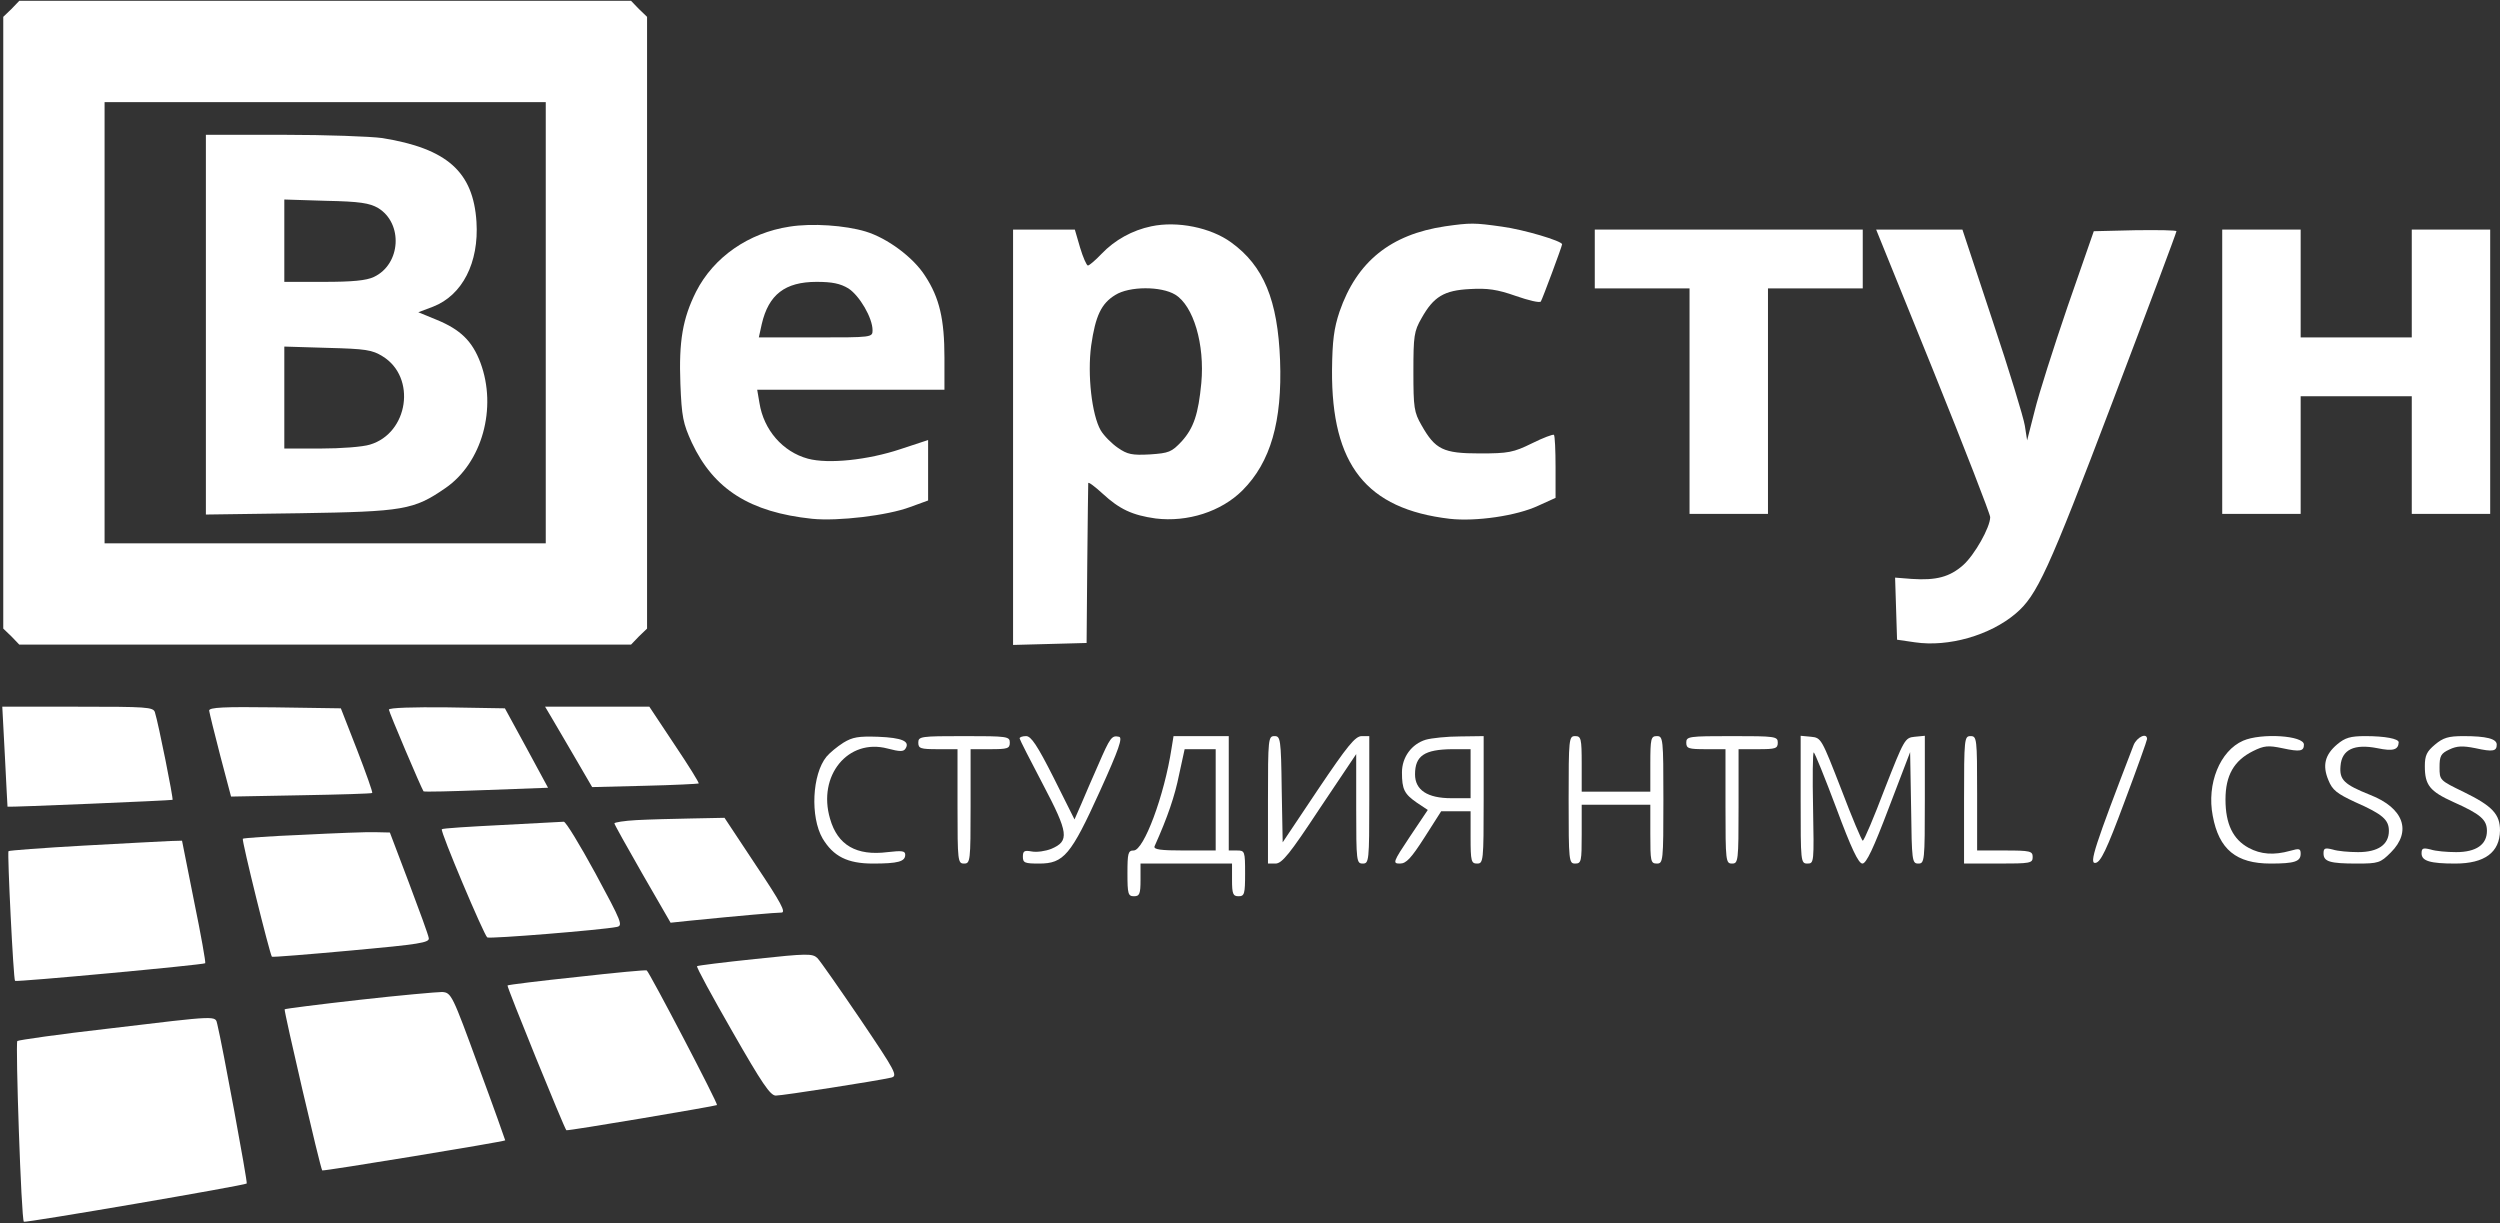 <svg width="1020" height="499" viewBox="0 0 1020 499" fill="none" xmlns="http://www.w3.org/2000/svg">
<rect x="0" y="0" width="1020" height="499" fill="#333333" stroke="none"/>
<path d="M4.667 3.667L1.333 6.867V131.667V256.467L4.667 259.667L7.867 263H132.667H257.467L260.667 259.667L264 256.467V131.667V6.867L260.667 3.667L257.467 0.333H132.667H7.867L4.667 3.667ZM222.667 131.667V221.667H132.667H42.667V131.667V41.667H132.667H222.667V131.667Z" fill="white"/>
<path d="M84 132.467V209.934L122.4 209.4C164.667 208.734 168.8 208.067 181.733 199.134C196.667 188.867 202.933 166.467 196 147.934C192.667 139.134 187.867 134.467 178.133 130.467L170.667 127.4L176.667 125.134C188.667 120.467 195.467 107.134 194.4 90.467C193.067 70.067 182.4 60.6 156 56.334C151.2 55.667 133.067 55 115.733 55H84V132.467ZM154.267 84.867C164.533 91.134 163.6 107.8 152.533 113C149.467 114.467 143.733 115 132.133 115H116V98.2V81.4L133.067 81.934C146.8 82.2 150.8 82.867 154.267 84.867ZM156.133 145.4C170 153.934 166.667 176.734 150.933 181.4C148 182.334 139.067 183 130.8 183H116V162.2V141.4L133.733 141.934C149.2 142.334 151.867 142.734 156.133 145.4Z" fill="white"/>
<path d="M322.133 92.467C305.467 95 291.2 104.867 284 119C278.533 129.933 276.933 139.133 277.6 156.6C278.133 170.067 278.667 172.733 282.267 180.6C291.2 199.667 306 209 331.333 211.667C341.867 212.733 362.133 210.333 371.333 206.867L378.667 204.2V191.8V179.533L367.333 183.267C354.133 187.667 338 189.4 329.6 187.133C319.333 184.333 311.6 175.4 309.867 164.467L308.933 159H347.2H385.333V145.933C385.333 130.333 383.333 121.533 377.467 112.6C372.667 105 362 97.133 353.2 94.467C344.8 91.933 331.333 91 322.133 92.467ZM346.133 117.667C350.667 120.6 356 129.667 356 134.733C356 137.667 355.733 137.667 332.8 137.667H309.6L310.8 132.2C313.6 120.2 320.267 115 333.2 115C339.467 115 342.8 115.667 346.133 117.667Z" fill="white"/>
<path d="M469.733 92.334C462 93.934 454.8 97.934 449.467 103.534C446.933 106.2 444.4 108.334 443.867 108.334C443.333 108.334 441.867 105 440.667 101L438.533 93.667H426H413.333V178.334V263.134L428.4 262.734L443.333 262.334L443.6 230.334C443.733 212.734 444 197.8 444 197.134C444 196.467 446.667 198.467 449.867 201.4C456.8 207.8 462 210.2 471.467 211.534C484.533 213.134 498.267 208.734 506.933 200.067C518.4 188.6 523.2 171.934 522.267 147C521.333 122.467 515.6 108.467 502.267 98.867C494 92.867 480.4 90.067 469.733 92.334ZM479.467 120.2C486.933 124.734 491.6 140.467 490.133 156.334C488.933 168.867 487.067 174.6 482.133 180.067C478 184.467 476.933 184.867 469.2 185.4C461.867 185.8 460 185.4 456.133 182.734C453.6 181 450.4 177.8 449.067 175.534C445.467 169.267 443.6 152.867 445.2 141C446.933 128.867 449.333 123.8 455.067 120.334C460.8 116.734 473.733 116.734 479.467 120.2Z" fill="white"/>
<path d="M589.6 92.334C567.333 95.667 553.6 106.733 546.533 127.133C544.267 133.933 543.6 138.867 543.467 151C543.2 189.667 557.467 207.667 591.467 211.667C602.133 212.867 618.8 210.467 627.6 206.333L634.667 203.133V190.6C634.667 183.8 634.4 177.8 634 177.4C633.6 177.133 629.6 178.6 625.067 180.867C617.467 184.6 615.467 185 603.733 185C588.8 185 585.6 183.4 580 173.533C576.933 168.2 576.667 166.333 576.667 151.667C576.667 137 576.933 135.133 580 129.8C584.933 121 589.2 118.467 599.733 117.933C606.933 117.533 610.8 118.067 618.4 120.733C623.733 122.6 628.267 123.667 628.667 123C629.333 121.933 637.333 100.467 637.333 99.667C637.333 98.334 621.733 93.667 612.8 92.467C601.467 90.867 600 90.867 589.6 92.334Z" fill="white"/>
<path d="M650.667 105.667V117.667H670H689.333V163.667V209.667H705.333H721.333V163.667V117.667H740.667H760V105.667V93.667H705.333H650.667V105.667Z" fill="white"/>
<path d="M788.8 151.267C801.6 183 812 209.8 812 211C812 215.134 805.6 226.467 800.933 230.6C795.467 235.4 790 236.867 780 236.2L773.2 235.667L773.6 248.334L774 261L781.333 262.067C794.933 264.067 811.867 259.267 822.4 250.334C831.067 243 835.6 233.267 861.867 164.067C876.267 126.2 888 94.867 888 94.334C888 93.934 880.4 93.8 871.067 93.934L854.267 94.334L843.6 125C837.867 141.8 831.733 161 830.133 167.667L827.067 179.667L826.133 173.667C825.6 170.334 819.733 151 812.933 130.734L800.667 93.667H783.067H765.467L788.8 151.267Z" fill="white"/>
<path d="M906.667 151.667V209.667H922.667H938.667V185.667V161.667H961.333H984V185.667V209.667H1000H1016V151.667V93.667H1000H984V115.667V137.667H961.333H938.667V115.667V93.667H922.667H906.667V151.667Z" fill="white"/>
<path d="M2 308.6C2.533 319.8 3.067 329 3.067 329.133C3.6 329.4 70 326.6 70.4 326.333C70.8 325.933 64.667 295.267 63.2 290.6C62.533 288.467 59.867 288.333 31.733 288.333H0.933L2 308.6Z" fill="white"/>
<path d="M85.333 289.933C85.467 290.867 87.467 299.133 89.867 308.333L94.267 325L122.8 324.467C138.533 324.2 151.6 323.8 151.867 323.533C152.133 323.267 149.333 315.4 145.733 306.067L139.067 289L112.133 288.6C91.2 288.333 85.333 288.6 85.333 289.933Z" fill="white"/>
<path d="M158.667 289.534C158.667 290.467 171.867 321.534 172.8 322.867C173.067 323.134 184.533 322.867 198.4 322.334L223.6 321.4L214.8 305.134L206 289L182.267 288.6C168.933 288.467 158.667 288.734 158.667 289.534Z" fill="white"/>
<path d="M224.933 292.6C226.4 295 230.667 302.467 234.533 309L241.6 321.134L263.067 320.6C274.933 320.334 284.8 319.8 285.067 319.667C285.333 319.4 280.933 312.334 275.2 303.8L264.933 288.334H243.6H222.4L224.933 292.6Z" fill="white"/>
<path d="M344.133 303C341.6 304.6 338.533 307.133 337.2 308.733C331.333 315.933 330.533 333.267 335.6 342.067C340 349.4 345.733 352.333 356.133 352.333C366.4 352.333 369.333 351.533 369.333 348.733C369.333 347.133 368 347 362.133 347.667C349.467 349.267 341.733 344.867 338.667 334.067C333.467 316.467 346 301.133 362.133 305.4C367.2 306.733 368.667 306.733 369.467 305.4C371.333 302.467 368.133 301 358.267 300.6C350.267 300.333 347.867 300.733 344.133 303Z" fill="white"/>
<path d="M374.667 303C374.667 305.4 375.6 305.667 382.667 305.667H390.667V329C390.667 351.4 390.8 352.333 393.333 352.333C395.867 352.333 396 351.4 396 329V305.667H404C411.067 305.667 412 305.4 412 303C412 300.467 411.067 300.333 393.333 300.333C375.6 300.333 374.667 300.467 374.667 303Z" fill="white"/>
<path d="M416 301.267C416 301.667 420.267 310.067 425.467 319.933C436 339.933 436.4 343.133 428.933 346.333C426.533 347.267 423.067 347.8 420.933 347.4C418 346.867 417.333 347.133 417.333 349.533C417.333 352.067 418.133 352.333 424 352.333C434 352.333 436.933 348.867 448.667 323C456.667 305.4 458.133 300.867 456.533 300.6C453.6 299.933 452.933 300.867 448.133 311.933C445.867 317.133 442.667 324.333 441.2 327.933L438.4 334.333L429.867 317.267C423.2 304.067 420.667 300.333 418.667 300.333C417.2 300.333 416 300.733 416 301.267Z" fill="white"/>
<path d="M478 305.267C475.067 324.6 466.667 347 462.533 347C460.267 347 460 348.067 460 356.334C460 364.734 460.267 365.667 462.667 365.667C464.933 365.667 465.333 364.734 465.333 359V352.334H484H502.667V359C502.667 364.734 503.067 365.667 505.333 365.667C507.733 365.667 508 364.734 508 356.334C508 347.267 507.867 347 504.667 347H501.333V323.667V300.334H490H478.8L478 305.267ZM496 326.334V347H483.2C473.467 347 470.533 346.6 471.067 345.267C476.4 333.4 479.333 324.734 481.067 316.067L483.333 305.667H489.6H496V326.334Z" fill="white"/>
<path d="M517.333 326.333V352.333H520.4C523.067 352.333 526.267 348.333 538.4 329.933L553.333 307.667V329.933C553.333 351.4 553.467 352.333 556 352.333C558.533 352.333 558.667 351.4 558.667 326.333V300.333H555.6C552.933 300.333 549.733 304.333 537.867 321.933L523.333 343.667L522.933 321.933C522.667 301.4 522.4 300.333 520 300.333C517.467 300.333 517.333 301.267 517.333 326.333Z" fill="white"/>
<path d="M581.733 301.8C576 303.533 572 308.867 572 315.133C572 322.067 572.933 323.933 578.133 327.533L582.533 330.467L575.2 341.4C568.267 351.8 568.133 352.333 571.2 352.333C573.733 352.333 575.733 350.2 581.2 341.667L588 331H594H600V341.667C600 351.4 600.267 352.333 602.667 352.333C605.2 352.333 605.333 351.4 605.333 326.333V300.333L595.733 300.467C590.4 300.467 584.133 301.133 581.733 301.8ZM600 315.667V325.667H592.133C582.4 325.667 577.333 322.333 577.333 315.933C577.333 308.333 581.2 305.8 592.4 305.667H600V315.667Z" fill="white"/>
<path d="M640 326.333C640 351.4 640.133 352.333 642.667 352.333C645.2 352.333 645.333 351.4 645.333 340.333V328.333H659.333H673.333V340.333C673.333 351.4 673.467 352.333 676 352.333C678.533 352.333 678.667 351.4 678.667 326.333C678.667 301.267 678.533 300.333 676 300.333C673.6 300.333 673.333 301.267 673.333 311.667V323H659.333H645.333V311.667C645.333 301.267 645.067 300.333 642.667 300.333C640.133 300.333 640 301.267 640 326.333Z" fill="white"/>
<path d="M688 303C688 305.4 688.933 305.667 696 305.667H704V329C704 351.4 704.133 352.333 706.667 352.333C709.2 352.333 709.333 351.4 709.333 329V305.667H717.333C724.4 305.667 725.333 305.4 725.333 303C725.333 300.467 724.4 300.333 706.667 300.333C688.933 300.333 688 300.467 688 303Z" fill="white"/>
<path d="M734.667 326.2C734.667 351.667 734.667 352.333 737.467 352.333C740.133 352.333 740.133 351.8 739.733 329.667C739.467 317.133 739.6 307 740 307C740.4 307 744.533 317.267 749.2 329.667C755.333 346.2 758.267 352.333 759.867 352.333C761.467 352.333 764.4 346.067 770.667 329.533L779.333 306.867L779.733 329.533C780 351.267 780.133 352.333 782.667 352.333C785.2 352.333 785.333 351.4 785.333 326.2V300.2L781.2 300.6C777.2 301 776.933 301.533 768.933 321.933C764.533 333.533 760.533 343 760 343C759.6 343 755.6 333.533 751.2 321.933C743.2 301.4 743.067 301 738.933 300.6L734.667 300.2V326.2Z" fill="white"/>
<path d="M801.333 326.333V352.333H815.333C828.4 352.333 829.333 352.2 829.333 349.667C829.333 347.267 828.4 347 818 347H806.667V323.667C806.667 301.267 806.533 300.333 804 300.333C801.467 300.333 801.333 301.267 801.333 326.333Z" fill="white"/>
<path d="M870.533 303.933C854.533 345.533 852.267 352.467 854.933 352.067C857.067 351.8 859.467 346.867 866.8 327.133C871.867 313.667 876 302.067 876 301.533C876 298.733 871.867 300.733 870.533 303.933Z" fill="white"/>
<path d="M915.2 302.2C905.733 306.333 900.267 319.8 902.8 332.867C905.333 346.6 912.4 352.333 926.4 352.333C936.133 352.333 938.667 351.533 938.667 348.333C938.667 346.2 938.133 346.067 934.4 347.133C927.733 349 922.4 348.6 917.467 345.933C911.067 342.467 908 336.2 908 326.2C908 316.333 911.467 310.333 919.2 306.467C923.733 304.2 925.467 304.067 931.2 305.267C938.533 306.867 940 306.467 940 303.8C940 300.067 922.533 299 915.2 302.2Z" fill="white"/>
<path d="M953.6 303.667C948.533 307.933 947.467 312.333 950 318.333C951.6 322.333 953.467 323.8 960.933 327.267C972.133 332.2 974.667 334.467 974.667 339C974.667 344.6 970.267 347.667 962.133 347.667C958.4 347.667 953.733 347.267 951.733 346.6C948.533 345.8 948 346.067 948 348.2C948 351.533 950.533 352.333 961.6 352.333C970.4 352.333 971.2 352.067 975.467 347.8C984.133 339.133 980.667 329.667 967.067 324.333C956.4 320.067 954.4 318.2 954.933 312.467C955.467 305.8 960.533 303.4 970 305.267C976.4 306.6 978.533 305.933 978.667 302.867C978.667 301.4 973.067 300.333 965.067 300.333C958.933 300.333 956.8 301 953.6 303.667Z" fill="white"/>
<path d="M993.467 303.8C990.133 306.6 989.333 308.2 989.333 312.6C989.333 320.333 991.333 322.867 1001.07 327.267C1012.13 332.2 1014.67 334.467 1014.67 339C1014.67 344.6 1010.27 347.667 1002.13 347.667C998.4 347.667 993.733 347.267 991.733 346.6C988.533 345.8 988 346.067 988 348.2C988 351.267 991.467 352.333 1001.73 352.333C1013.73 352.333 1019.87 347.8 1020 338.867C1020 332.2 1016.93 328.867 1005.2 323.133C995.333 318.333 995.333 318.333 995.333 313C995.333 308.467 995.867 307.4 999.333 305.8C1002.4 304.333 1004.67 304.2 1010 305.267C1017.2 306.867 1018.67 306.467 1018.67 303.8C1018.67 301.4 1014.4 300.333 1005.07 300.333C998.933 300.333 996.8 301 993.467 303.8Z" fill="white"/>
<path d="M259.733 334.6C254.667 334.867 250.667 335.533 250.667 335.933C250.667 336.333 255.867 345.667 262.133 356.6L273.6 376.467L281.2 375.667C302.533 373.533 316.533 372.333 318.8 372.333C320.8 372.333 318.667 368.333 308.4 353L295.6 333.667L282.133 333.933C274.667 334.067 264.667 334.333 259.733 334.6Z" fill="white"/>
<path d="M204.8 336.6C191.6 337.267 180.533 337.933 180.267 338.333C179.467 339 197.467 381.533 198.8 382.467C199.867 383.133 245.733 379.4 251.6 378.2C254.267 377.667 253.733 376.333 242.933 356.333C236.533 344.6 230.8 335.133 230 335.267C229.333 335.267 217.867 335.933 204.8 336.6Z" fill="white"/>
<path d="M123.467 340.6C110.267 341.133 99.333 341.933 99.067 342.2C98.533 342.733 110.133 389.533 110.933 390.333C111.067 390.6 125.733 389.4 143.333 387.8C171.2 385.267 175.333 384.6 174.933 382.733C174.8 381.533 171.067 371.4 166.8 360.067L159.067 339.667L153.2 339.533C150 339.4 136.533 339.933 123.467 340.6Z" fill="white"/>
<path d="M34.267 345C17.467 345.934 3.6 347 3.467 347.267C2.933 347.934 5.467 399.534 6.133 400.2C6.667 400.734 82.933 393.667 83.733 393C84 392.734 82 381.4 79.2 367.8L74.267 343L69.467 343.134C66.8 343.267 50.933 344.067 34.267 345Z" fill="white"/>
<path d="M308.133 391.267C295.333 392.6 284.667 393.933 284.4 394.2C284 394.467 290.533 406.467 298.8 420.867C310.933 442.067 314.267 447 316.533 447C319.333 447 357.867 441 363.6 439.667C366.4 439 365.467 437.267 351.067 415.933C342.533 403.4 334.667 392.067 333.467 390.867C331.467 389 329.333 389 308.133 391.267Z" fill="white"/>
<path d="M235.467 398.6C220.133 400.2 207.333 401.8 207.067 402.067C206.667 402.467 230.267 460.467 231.067 461.134C231.467 461.534 292.133 451.267 292.533 450.867C293.067 450.334 264.933 396.6 263.867 395.934C263.6 395.667 250.8 396.867 235.467 398.6Z" fill="white"/>
<path d="M146.667 407.933C130.133 409.8 116.4 411.533 116.133 411.8C115.733 412.2 130.667 476.6 131.467 477.533C131.867 477.933 205.733 465.8 206.133 465.267C206.133 465.133 201.333 451.533 195.2 435C184.533 405.8 184.133 405 180.4 404.733C178.4 404.733 163.2 406.067 146.667 407.933Z" fill="white"/>
<path d="M44.267 419.667C24.267 421.934 7.6 424.334 7.067 424.734C6.267 425.667 8.667 497.534 9.733 498.467C10.267 499 99.867 483.667 100.667 482.867C101.067 482.334 90.667 426.067 88.667 417.934C87.734 414.334 90 414.2 44.267 419.667Z" fill="white"/>
</svg>

